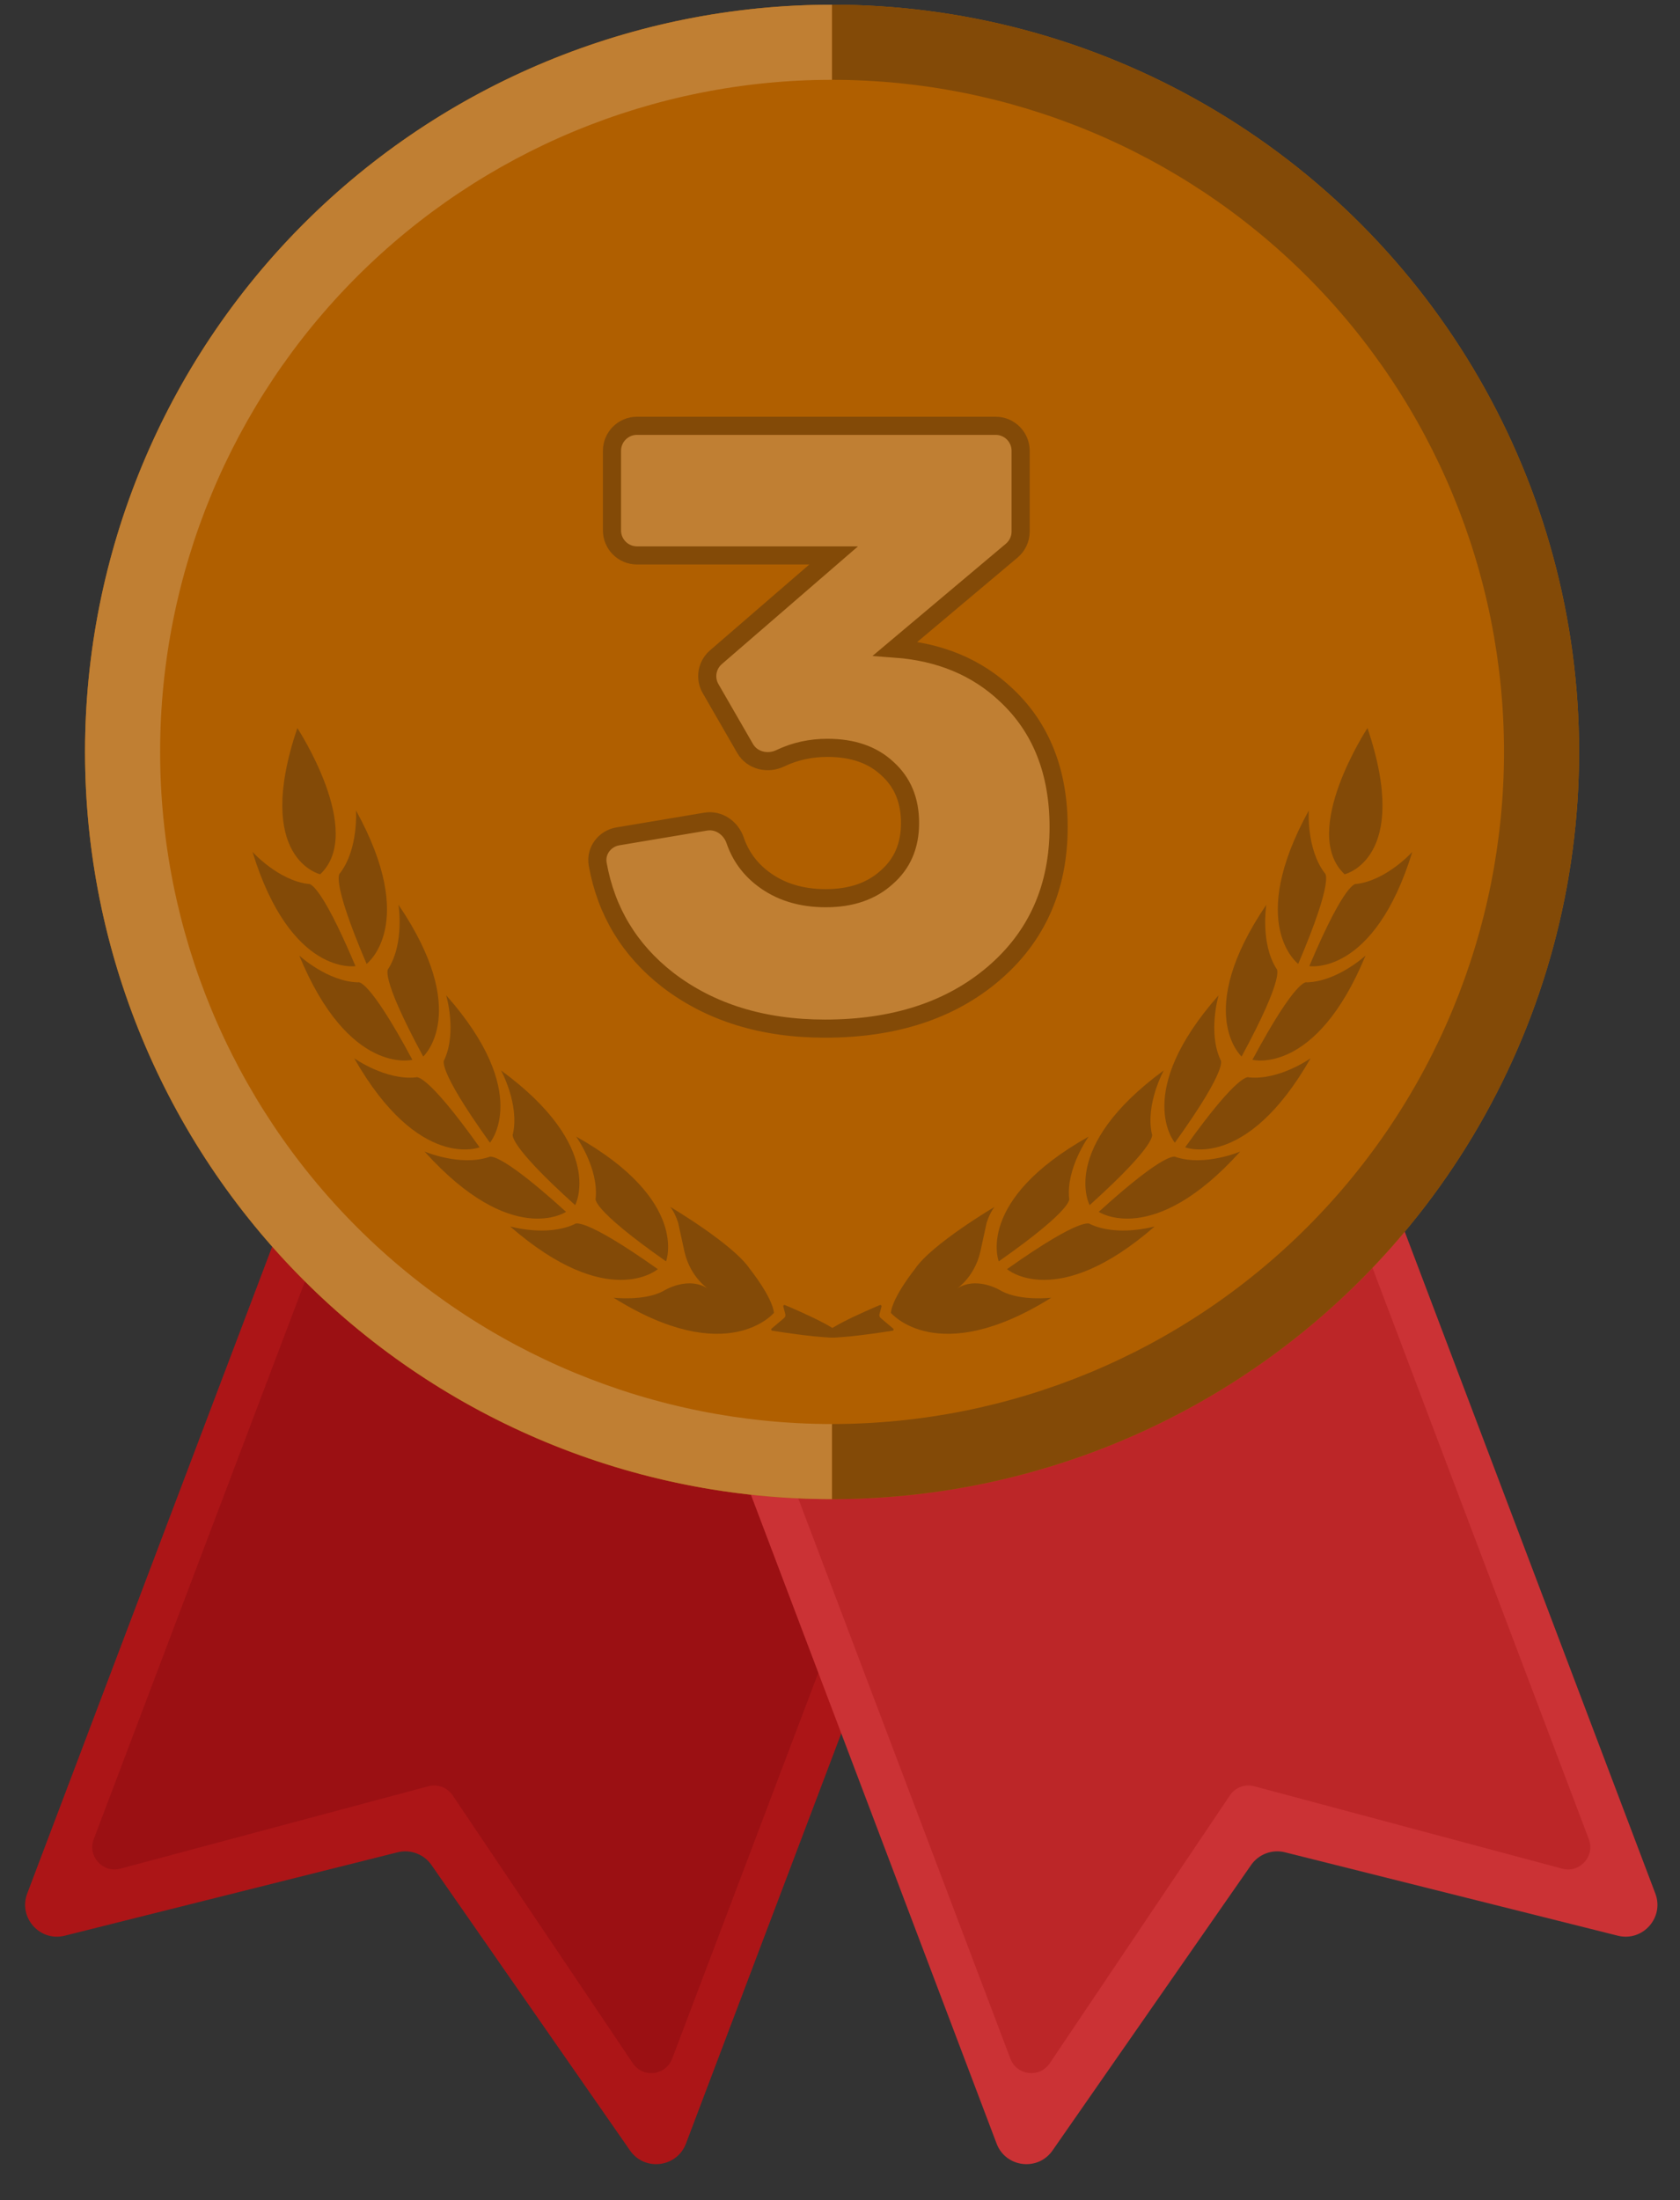 <svg width="291" height="381" viewBox="0 0 291 381" fill="none" xmlns="http://www.w3.org/2000/svg">
<rect x="0" y="0" width="291" height="381" fill="#333333" stroke="none"/>
<path d="M176.359 219.28L62.226 176.054L4.716 327.901C3.138 332.069 6.895 336.291 11.217 335.208L68.863 320.766C71.087 320.209 73.424 321.085 74.734 322.967L109.129 372.404C111.664 376.048 117.246 375.358 118.819 371.207L176.359 219.28Z" fill="#AC1517"/>
<path d="M169.4 216.644L69.186 178.69L16.235 318.499C15.12 321.443 17.804 324.412 20.845 323.599L74.202 309.328C75.796 308.902 77.484 309.535 78.405 310.904L109.61 357.3C111.359 359.901 115.316 359.444 116.427 356.512L169.4 216.644Z" fill="#9B1013"/>
<path d="M115.083 219.28L229.216 176.054L286.726 327.901C288.305 332.069 284.548 336.291 280.225 335.208L222.579 320.766C220.355 320.209 218.018 321.085 216.709 322.967L182.313 372.404C179.778 376.048 174.196 375.358 172.624 371.207L115.083 219.28Z" fill="#CB3235"/>
<path d="M122.043 216.644L222.257 178.69L275.208 318.499C276.323 321.443 273.638 324.412 270.598 323.599L217.241 309.328C215.647 308.902 213.958 309.535 213.038 310.904L181.833 357.3C180.083 359.901 176.126 359.444 175.016 356.512L122.043 216.644Z" fill="#BC2628"/>
<circle cx="144.125" cy="130.211" r="129.395" fill="#B05F00"/>
<path d="M144.125 0.816C109.807 0.816 76.895 14.449 52.629 38.715C28.362 62.981 14.73 95.893 14.73 130.211C14.73 164.529 28.362 197.441 52.629 221.707C76.895 245.973 109.807 259.606 144.125 259.606V246.601C113.256 246.601 83.652 234.338 61.825 212.511C39.998 190.684 27.735 161.079 27.735 130.211C27.735 99.343 39.998 69.738 61.825 47.911C83.652 26.084 113.256 13.821 144.125 13.821V0.816Z" fill="#B05F00"/>
<path d="M144.125 0.816C109.807 0.816 76.895 14.449 52.629 38.715C28.362 62.981 14.73 95.893 14.73 130.211C14.73 164.529 28.362 197.441 52.629 221.707C76.895 245.973 109.807 259.606 144.125 259.606V246.601C113.256 246.601 83.652 234.338 61.825 212.511C39.998 190.684 27.735 161.079 27.735 130.211C27.735 99.343 39.998 69.738 61.825 47.911C83.652 26.084 113.256 13.821 144.125 13.821V0.816Z" fill="white" fill-opacity="0.2"/>
<path d="M144.125 0.816C178.442 0.816 211.355 14.449 235.621 38.715C259.887 62.981 273.52 95.893 273.52 130.211C273.52 164.529 259.887 197.441 235.621 221.707C211.355 245.973 178.443 259.606 144.125 259.606V246.601C174.993 246.601 204.597 234.338 226.425 212.511C248.252 190.684 260.514 161.079 260.514 130.211C260.514 99.343 248.252 69.738 226.425 47.911C204.597 26.084 174.993 13.821 144.125 13.821V0.816Z" fill="#834A07"/>
<path d="M115.618 169.647L115.626 169.653C123.002 175.335 132.128 178.131 142.898 178.131C154.812 178.131 164.593 175.001 172.091 168.603C179.616 162.181 183.368 153.676 183.368 143.239C183.368 133.734 180.383 126.045 174.293 120.358C169.213 115.539 162.775 112.885 155.085 112.316L175.247 95.356C176.225 94.533 176.789 93.321 176.789 92.043V78.067C176.789 75.676 174.851 73.738 172.46 73.738H110.333C107.942 73.738 106.004 75.676 106.004 78.067V91.856C106.004 94.246 107.942 96.184 110.333 96.184H144.402L124.004 113.817C122.433 115.175 122.047 117.457 123.085 119.255L129.055 129.604C130.33 131.813 133.072 132.309 135.12 131.326C137.641 130.117 140.37 129.507 143.327 129.507C147.788 129.507 151.188 130.747 153.697 133.089L153.707 133.098L153.716 133.106C156.307 135.446 157.632 138.532 157.632 142.524C157.632 146.499 156.272 149.581 153.592 151.926L153.582 151.934L153.573 151.942C150.961 154.302 147.5 155.542 143.041 155.542C138.662 155.542 135.054 154.386 132.125 152.146C129.837 150.397 128.248 148.193 127.33 145.507C126.641 143.495 124.606 141.884 122.22 142.285L107.015 144.837C104.789 145.21 103.11 147.294 103.533 149.662C104.991 157.824 109.034 164.507 115.618 169.647Z" fill="#B05F00"/>
<path d="M115.618 169.647L115.626 169.653C123.002 175.335 132.128 178.131 142.898 178.131C154.812 178.131 164.593 175.001 172.091 168.603C179.616 162.181 183.368 153.676 183.368 143.239C183.368 133.734 180.383 126.045 174.293 120.358C169.213 115.539 162.775 112.885 155.085 112.316L175.247 95.356C176.225 94.533 176.789 93.321 176.789 92.043V78.067C176.789 75.676 174.851 73.738 172.46 73.738H110.333C107.942 73.738 106.004 75.676 106.004 78.067V91.856C106.004 94.246 107.942 96.184 110.333 96.184H144.402L124.004 113.817C122.433 115.175 122.047 117.457 123.085 119.255L129.055 129.604C130.33 131.813 133.072 132.309 135.12 131.326C137.641 130.117 140.37 129.507 143.327 129.507C147.788 129.507 151.188 130.747 153.697 133.089L153.707 133.098L153.716 133.106C156.307 135.446 157.632 138.532 157.632 142.524C157.632 146.499 156.272 149.581 153.592 151.926L153.582 151.934L153.573 151.942C150.961 154.302 147.5 155.542 143.041 155.542C138.662 155.542 135.054 154.386 132.125 152.146C129.837 150.397 128.248 148.193 127.33 145.507C126.641 143.495 124.606 141.884 122.22 142.285L107.015 144.837C104.789 145.21 103.11 147.294 103.533 149.662C104.991 157.824 109.034 164.507 115.618 169.647Z" fill="white" fill-opacity="0.2"/>
<path d="M115.618 169.647L115.626 169.653C123.002 175.335 132.128 178.131 142.898 178.131C154.812 178.131 164.593 175.001 172.091 168.603C179.616 162.181 183.368 153.676 183.368 143.239C183.368 133.734 180.383 126.045 174.293 120.358C169.213 115.539 162.775 112.885 155.085 112.316L175.247 95.356C176.225 94.533 176.789 93.321 176.789 92.043V78.067C176.789 75.676 174.851 73.738 172.46 73.738H110.333C107.942 73.738 106.004 75.676 106.004 78.067V91.856C106.004 94.246 107.942 96.184 110.333 96.184H144.402L124.004 113.817C122.433 115.175 122.047 117.457 123.085 119.255L129.055 129.604C130.33 131.813 133.072 132.309 135.12 131.326C137.641 130.117 140.37 129.507 143.327 129.507C147.788 129.507 151.188 130.747 153.697 133.089L153.707 133.098L153.716 133.106C156.307 135.446 157.632 138.532 157.632 142.524C157.632 146.499 156.272 149.581 153.592 151.926L153.582 151.934L153.573 151.942C150.961 154.302 147.5 155.542 143.041 155.542C138.662 155.542 135.054 154.386 132.125 152.146C129.837 150.397 128.248 148.193 127.33 145.507C126.641 143.495 124.606 141.884 122.22 142.285L107.015 144.837C104.789 145.21 103.11 147.294 103.533 149.662C104.991 157.824 109.034 164.507 115.618 169.647Z" stroke="#834A07" stroke-width="3.14"/>
<path d="M154.306 227.34C154.306 227.34 162.365 237.067 182.098 224.725C182.098 224.725 176.833 225.345 173.526 223.598C173.526 223.598 168.974 220.645 165.348 223.44C165.348 223.44 168.754 221.468 169.825 216.686L170.891 211.792C170.891 211.792 171.374 210.099 172.272 209.002C172.272 209.002 161.36 215.441 158.485 219.746C158.483 219.747 154.627 224.539 154.306 227.34Z" fill="#834A07"/>
<path d="M174.426 219.779C174.426 219.779 182.986 227.211 200.013 212.38C200.013 212.38 193.617 214.23 188.826 211.978C188.827 211.975 187.795 210.316 174.426 219.779Z" fill="#834A07"/>
<path d="M172.998 218.436C172.998 218.436 168.878 207.874 188.571 196.826C188.571 196.826 184.678 202.23 185.188 207.498C185.188 207.498 186.404 209.028 172.998 218.436Z" fill="#834A07"/>
<path d="M190.322 209.856C190.322 209.856 199.72 216.198 214.827 199.415C214.827 199.415 208.702 202.025 203.674 200.369C203.672 200.369 202.447 198.848 190.322 209.856Z" fill="#834A07"/>
<path d="M188.741 208.699C188.741 208.699 183.375 198.713 201.585 185.362C201.585 185.362 198.374 191.197 199.519 196.364C199.519 196.366 200.91 197.737 188.741 208.699Z" fill="#834A07"/>
<path d="M205.292 198.68C205.292 198.68 215.824 202.874 227.014 183.262C227.014 183.262 221.585 187.117 216.318 186.569C216.318 186.567 214.795 185.341 205.292 198.68Z" fill="#834A07"/>
<path d="M203.502 197.884C203.502 197.884 196.132 189.27 211.084 172.349C211.084 172.349 209.188 178.734 211.407 183.539C211.405 183.54 213.057 184.584 203.502 197.884Z" fill="#834A07"/>
<path d="M216.938 183.526C216.938 183.526 227.917 186.353 236.529 165.479C236.529 165.479 231.631 169.992 226.338 170.116C226.34 170.115 224.676 169.092 216.938 183.526Z" fill="#834A07"/>
<path d="M215.062 182.965C215.062 182.965 206.659 175.356 219.347 156.675C219.347 156.675 218.276 163.248 221.085 167.734C221.085 167.734 222.855 168.56 215.062 182.965Z" fill="#834A07"/>
<path d="M232.906 151.401C232.906 151.401 244.5 148.729 236.867 126.073C236.867 126.073 225.064 144.044 232.906 151.401Z" fill="#834A07"/>
<path d="M226.792 167.306C226.792 167.306 237.984 169.106 244.632 147.525C244.632 147.525 240.171 152.471 234.913 153.083C234.913 153.083 233.162 152.217 226.792 167.306Z" fill="#834A07"/>
<path d="M224.87 166.919C224.87 166.919 215.801 160.118 226.708 140.345C226.708 140.345 226.248 146.988 229.462 151.196C229.46 151.197 231.3 151.855 224.87 166.919Z" fill="#834A07"/>
<path d="M143.369 231.563C145.318 231.87 152.689 230.745 154.604 230.442C154.786 230.413 154.845 230.186 154.705 230.067L152.544 228.241C152.354 228.08 152.273 227.824 152.337 227.583L152.688 226.254C152.733 226.081 152.569 225.93 152.405 225.999C150.29 226.888 140.473 231.108 143.369 231.563Z" fill="#834A07"/>
<path d="M134.061 227.34C134.061 227.34 126.002 237.067 106.269 224.725C106.269 224.725 111.534 225.345 114.841 223.598C114.841 223.598 119.393 220.645 123.019 223.44C123.019 223.44 119.613 221.468 118.542 216.686L117.476 211.792C117.476 211.792 116.993 210.099 116.095 209.002C116.095 209.002 127.007 215.441 129.883 219.746C129.885 219.747 133.74 224.539 134.061 227.34Z" fill="#834A07"/>
<path d="M113.942 219.78C113.942 219.78 105.381 227.212 88.354 212.38C88.354 212.38 94.75 214.23 99.541 211.978C99.54 211.976 100.572 210.316 113.942 219.78Z" fill="#834A07"/>
<path d="M115.369 218.436C115.369 218.436 119.489 207.874 99.796 196.826C99.796 196.826 103.69 202.23 103.179 207.498C103.179 207.498 101.964 209.029 115.369 218.436Z" fill="#834A07"/>
<path d="M98.046 209.856C98.046 209.856 88.647 216.198 73.54 199.415C73.54 199.415 79.665 202.025 84.694 200.369C84.696 200.369 85.92 198.848 98.046 209.856Z" fill="#834A07"/>
<path d="M99.626 208.699C99.626 208.699 104.993 198.713 86.782 185.362C86.782 185.362 89.993 191.197 88.849 196.364C88.848 196.366 87.458 197.737 99.626 208.699Z" fill="#834A07"/>
<path d="M83.075 198.68C83.075 198.68 72.543 202.874 61.353 183.262C61.353 183.262 66.783 187.117 72.049 186.569C72.049 186.567 73.572 185.341 83.075 198.68Z" fill="#834A07"/>
<path d="M84.865 197.884C84.865 197.884 92.235 189.27 77.283 172.349C77.283 172.349 79.179 178.734 76.96 183.539C76.962 183.54 75.31 184.584 84.865 197.884Z" fill="#834A07"/>
<path d="M71.43 183.526C71.43 183.526 60.45 186.353 51.838 165.479C51.838 165.479 56.736 169.992 62.029 170.116C62.027 170.115 63.691 169.092 71.43 183.526Z" fill="#834A07"/>
<path d="M73.305 182.965C73.305 182.965 81.708 175.356 69.02 156.675C69.02 156.675 70.091 163.248 67.282 167.734C67.282 167.734 65.513 168.56 73.305 182.965Z" fill="#834A07"/>
<path d="M55.461 151.401C55.461 151.401 43.867 148.729 51.501 126.073C51.501 126.073 63.303 144.044 55.461 151.401Z" fill="#834A07"/>
<path d="M61.575 167.306C61.575 167.306 50.383 169.106 43.735 147.525C43.735 147.525 48.196 152.471 53.454 153.083C53.454 153.083 55.205 152.217 61.575 167.306Z" fill="#834A07"/>
<path d="M63.497 166.919C63.497 166.919 72.566 160.118 61.66 140.345C61.66 140.345 62.119 146.988 58.906 151.196C58.908 151.197 57.067 151.855 63.497 166.919Z" fill="#834A07"/>
<path d="M144.998 231.563C143.049 231.87 135.679 230.745 133.763 230.442C133.581 230.413 133.522 230.186 133.662 230.067L135.823 228.241C136.014 228.08 136.094 227.824 136.031 227.583L135.68 226.254C135.634 226.081 135.798 225.93 135.962 225.999C138.077 226.888 147.894 231.108 144.998 231.563Z" fill="#834A07"/>
</svg>

